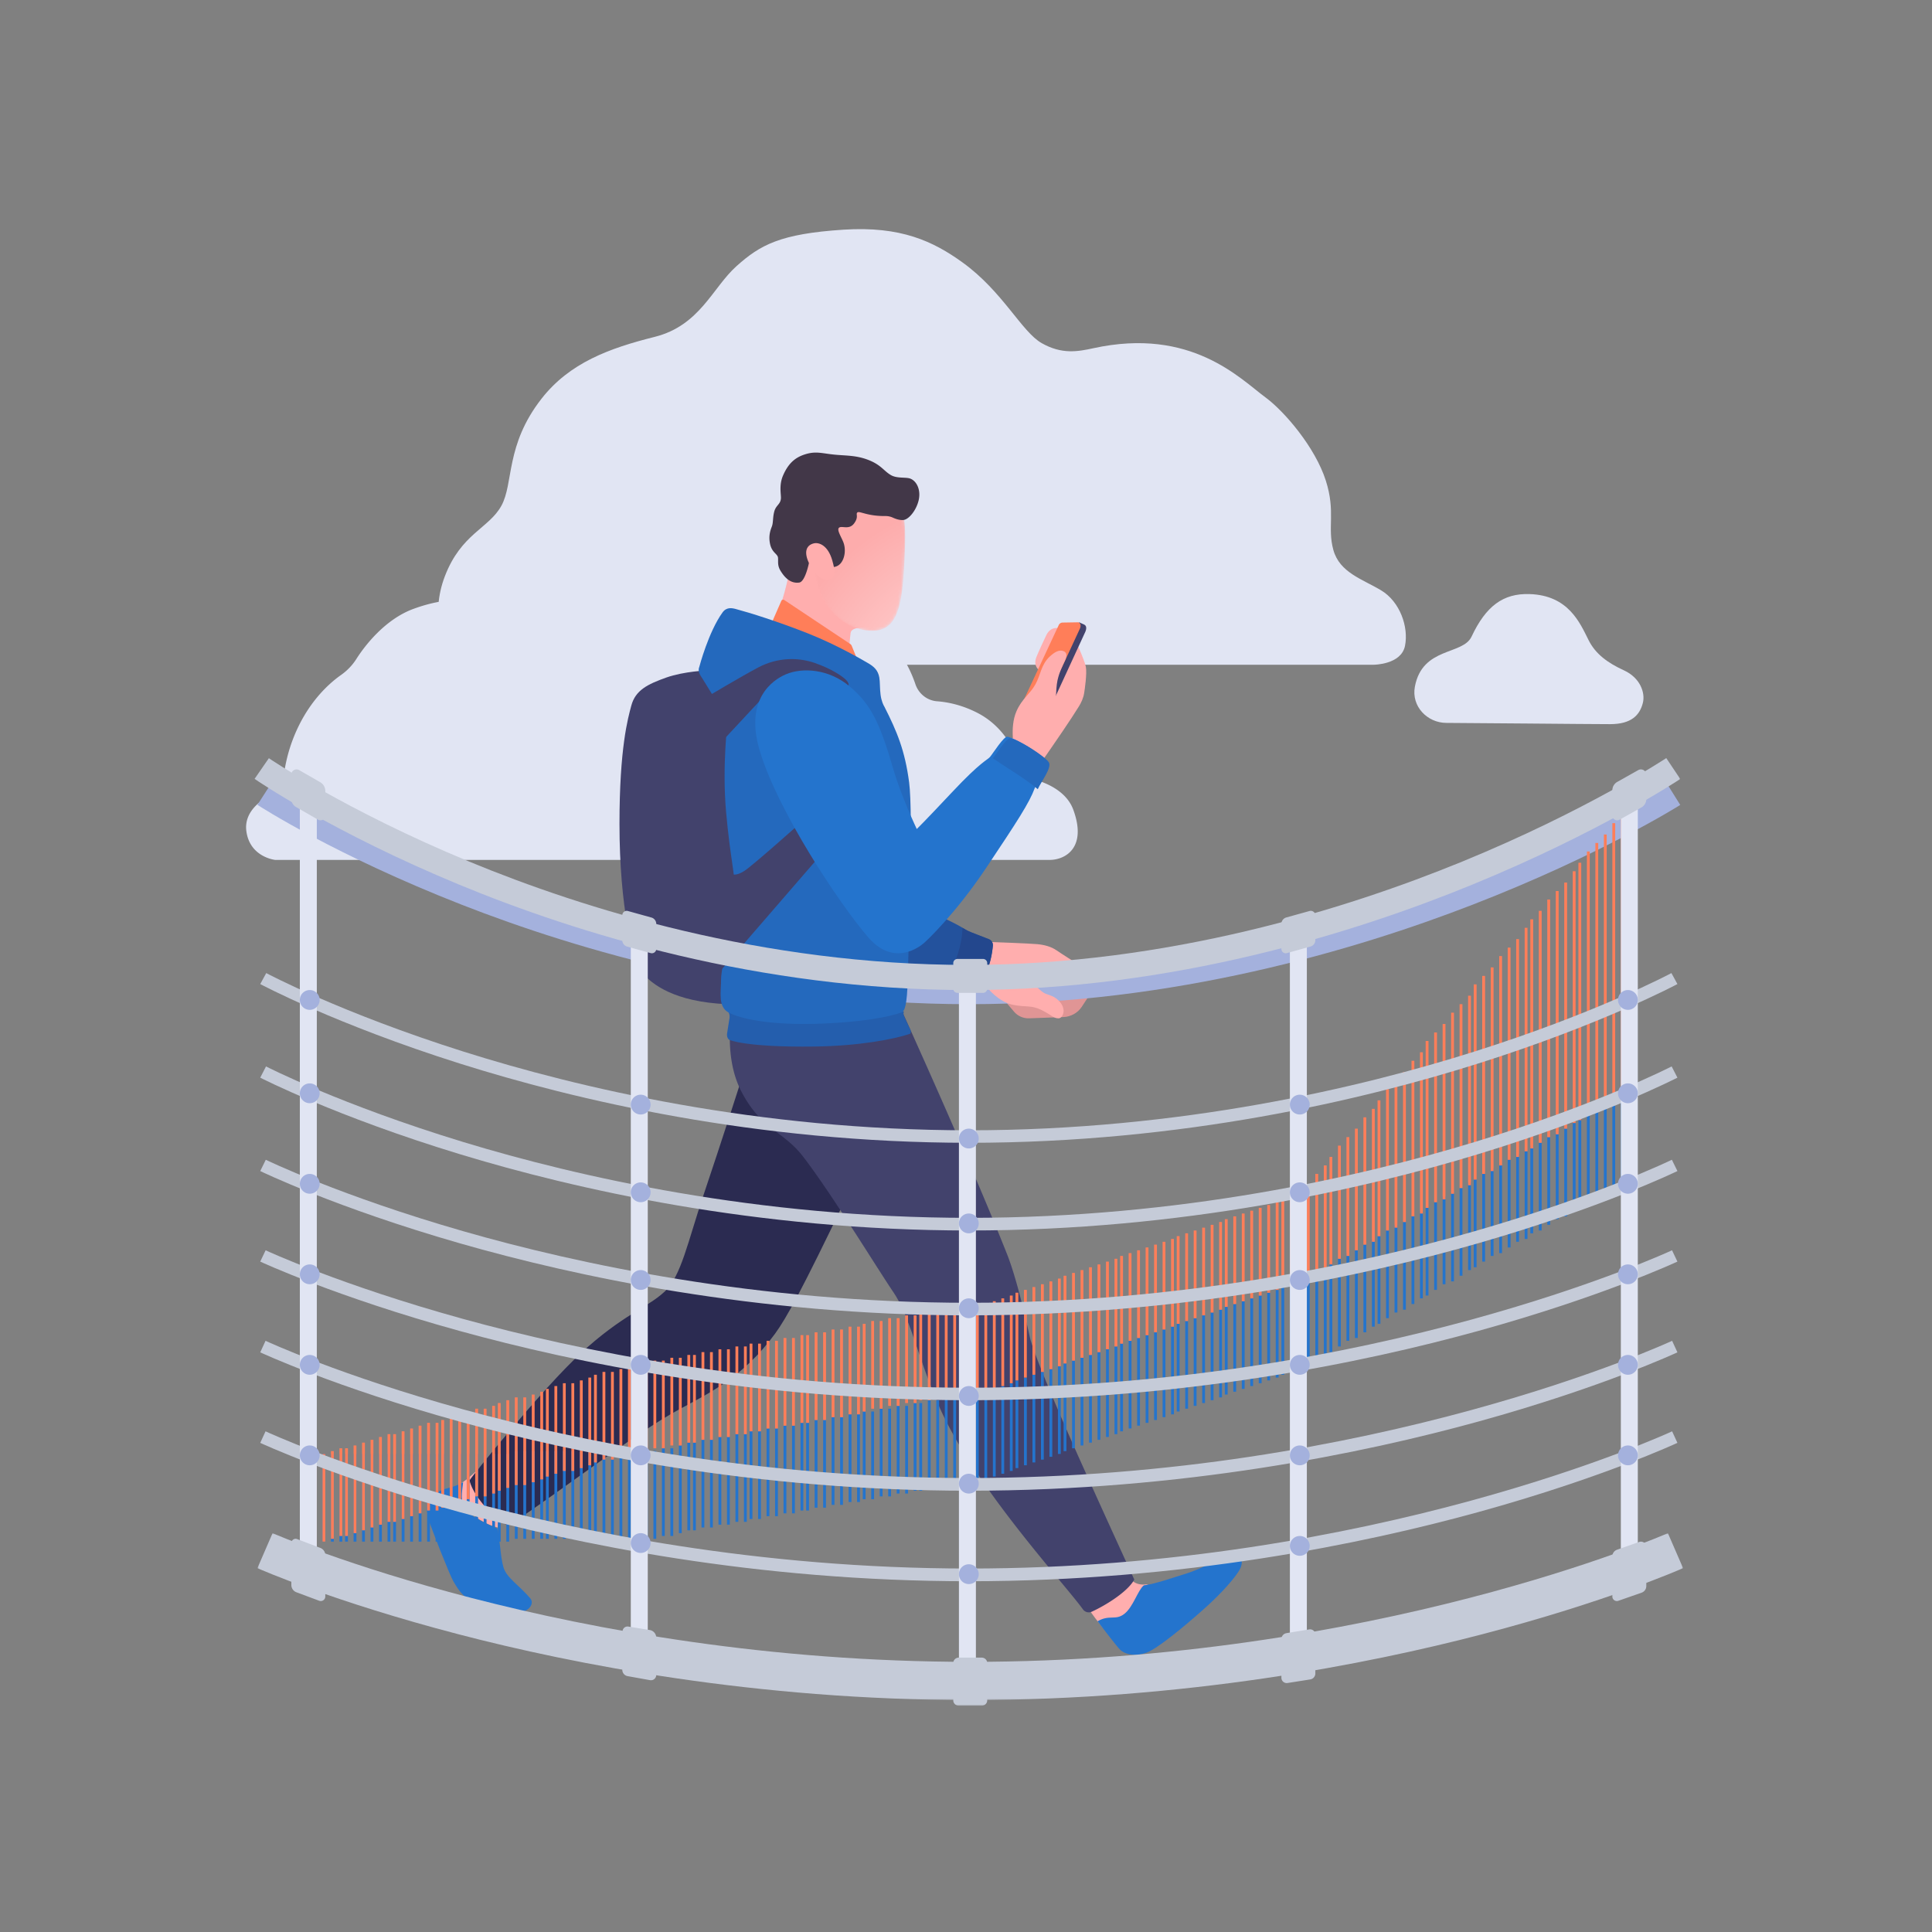 <svg xmlns="http://www.w3.org/2000/svg" xmlns:xlink="http://www.w3.org/1999/xlink" width="683" height="683" viewBox="0 0 683 683">
    <rect x="0" y="0" width="683" height="683" fill="#808080" stroke="none"/>
    <defs>
        <path id="a" d="M1 25.255c0 13.554 9.325 23.127 19.523 23.72 9.028.522 11.303-7.11 12.11-22.748 1.003-19.428.808-24.691-12.11-25.215A12.687 12.687 0 0 0 19.97 1C9.983 1 1 11.946 1 25.255"/>
        <radialGradient id="b" cx="196.792%" cy="161.519%" r="240.037%" fx="196.792%" fy="161.519%" gradientTransform="scale(-1 -.667) rotate(47.429 4.596 -4.884)">
            <stop offset="0%" stop-color="#FFE8E8"/>
            <stop offset="100%" stop-color="#FDACAC"/>
        </radialGradient>
        <path id="d" d="M1 0h504v59H1z"/>
        <path id="f" d="M0 523h507V1H0z"/>
    </defs>
    <g fill="none" fill-rule="evenodd">
        <path fill-rule="nonzero" d="M0 0h683v683H0z"/>
        <path fill="#E1E5F3" d="M97.307 304h273.68c5.776 0 13.329-4.438 8.442-17.751-2.128-5.794-7.874-8.76-12.261-10.224a11.39 11.39 0 0 1-7.066-6.824c-1.93-5.18-6.058-12.77-14.44-17.124-5.553-2.884-10.662-3.883-14.383-4.16-3.533-.263-6.525-2.676-7.658-6.028-1.886-5.577-5.762-13.585-13.282-18.212-3.187-1.96-5.631-4.916-6.768-8.476-2.404-7.54-5.723-15.999-20.553-23.922-19.104-10.207-36.875-11.539-52.425-6.213-12.239 4.19-21.77 13.313-26.213 19.97-5.936 8.893-13.329 13.757-23.992 10.207-10.804-3.597-20.881-4.881-34.21 0-10.044 3.68-17.23 13.035-20.195 17.714-1.418 2.238-3.28 4.153-5.446 5.68-4.435 3.128-12.167 10.06-17.01 22.76a55.943 55.943 0 0 0-3.263 13.296 7.95 7.95 0 0 1-4.247 6.147c-4.098 2.126-9.795 6.322-8.929 12.953C88.3 303.076 97.307 304 97.307 304"/>
        <path fill="#E1E5F3" d="M488.255 208.698c-6.51-3.92-14.663-6.24-16.884-14.265-2.222-8.024.888-13.374-2.666-24.519-3.772-11.827-14.663-24.518-21.328-29.422-8.849-6.511-26.215-24.964-60.872-17.386-5.491 1.201-11.108 2.23-18.217-1.783-7.109-4.012-13.774-18.277-27.992-28.53-10.338-7.455-21.772-12.929-42.21-11.591-22.24 1.455-29.326 5.35-37.768 12.928-8.442 7.578-12.885 20.952-28.88 24.964-15.996 4.012-30.058 9.13-39.99 21.844-12.885 16.494-9.775 29.868-14.218 37.892-4.443 8.024-14.218 9.808-19.994 24.965-1.258 3.301-2.011 6.702-2.236 9.99 9.147-1.656 16.962-.26 25.192 2.492 10.664 3.566 18.058-1.32 23.993-10.253 4.444-6.687 13.976-15.851 26.215-20.061 15.552-5.35 33.325-4.012 52.431 6.241 14.83 7.96 18.149 16.456 20.554 24.03 1.136 3.577 3.582 6.545 6.767 8.515 4.317 2.666 7.427 6.451 9.655 10.251h165.782s9.775 0 11.108-6.687c1.333-6.687-1.777-15.603-8.442-19.615"/>
        <path fill="#E09595" d="M385 352l-2.568 3.917c-1.43 2.183-3.878 3.543-6.546 3.64l-12.055.439c-2.044.074-4.006-.778-5.31-2.304l-3.341-3.916-.18-.21L385 352z"/>
        <path fill="#A4B1DD" d="M342.6 355c-74.005 0-138.422-19.133-179.428-35.184C118.706 302.41 92.11 285.246 91 284.524l4.831-7.491c.267.173 27.112 17.482 70.803 34.559 40.246 15.732 103.445 34.484 175.966 34.484 70.794 0 134.134-18.805 174.806-34.58 44.055-17.087 71.595-34.324 71.869-34.496l4.725 7.558c-1.144.721-28.544 17.868-73.39 35.263C479.233 335.869 414.764 355 342.6 355"/>
        <path fill="#FFAEAE" d="M349.653 333s14.537.518 17.108.782c2.573.263 4.826.86 6.78 2.203 1.952 1.343 6.459 4.179 6.459 4.179L348 343l1.653-10zM384 567.546s5.68 8.616 8.63 10.398c2.039 1.233 16.968-18.313 12.56-17.825-2.065.23-4.059-.2-5.38-1.793l-1.1-1.326L384 567.546zM349 348.916c0 .438 4.112 5.25 8.957 6.272 4.846 1.02 6.46 0 10.279 1.896 3.817 1.895 4.11 2.916 6.02 2.916 1.321 0 3.083-3.063.147-6.125-2.23-2.326-4.112-1.896-5.874-3.209-1.762-1.312-4.845-4.666-4.845-4.666L349 348.916z"/>
        <path fill="#2474CD" d="M433.902 549.582c-4.125 2.051-9.391 5.225-15.636 7.052-3.247.949-9.857 3.355-13.915 3.823-2.16 1.78-3.697 7.573-6.858 10.06-3.161 2.486-5.277.16-9.493 2.644 2.569 3.305 6.985 9.142 8.079 10.129 2.276 2.054 6.835 2.41 10.795.228 3.961-2.182 11.41-8.21 18.39-14.397 7.445-6.598 11.566-11.796 12.882-14.03 2.202-3.743-.082-7.58-4.244-5.51"/>
        <path fill="#FFAEAE" d="M171.318 517s-4.19 4.688-8.273 7.371c-3.379 2.22 1.572 12.627 12.897 15.629.093-2.49 1.012-3.516 2.312-4.834L181 532.82 171.318 517z"/>
        <path fill="#2474CD" d="M187.519 565.104c-3.976-4.69-8.418-7.282-9.516-10.981-1.19-4.007-1.04-9.051-2.23-13.8-13.68-5.788-13.024-8.484-12.044-16.323-3.27 1.93-6.21 1.99-8.326 3.116-4.46 2.375-5.063 6.032-3.866 10.09.85 2.882 7.475 19.728 8.772 21.899 1.297 2.17 2.634 4.481 5.204 6.147 2.571 1.666 11.044 3.554 14.827 4.44 6.248 1.464 8.814-2.66 7.179-4.588"/>
        <path fill="#2B2B51" d="M262.63 380s-7.615 23.759-13.898 42.385c-5.618 16.657-7.91 28.833-13.824 34.28-6.285 5.788-14.802 8.082-29.643 21.786-13.528 12.493-38.464 43.387-39.265 44.894.825 3.886 5.36 10.42 12.19 15.232.855.603 1.957.536 2.828-.043 18.334-12.195 43.39-31.743 58.843-40.154 10.764-5.858 22.9-11.497 34.153-26.918 4-5.482 9.61-15.67 24.986-47.739L262.63 380z"/>
        <path fill="#42426C" d="M259.203 355s-4.149 17.504 2.963 31.017c7.112 13.512 14.61 13.683 21.633 22.726 9.78 12.592 26.337 39.687 31.967 47.98 5.97 8.79 8.331 22.111 16.002 39.923 12.15 28.21 44.172 62.731 51.063 72.281a2.534 2.534 0 0 0 3.124.843c4.37-1.983 12.539-6.812 15.045-11.358 0 0-9.223-20.045-18.225-40.089-9.295-20.698-17.52-40.257-18.706-45.632-2.37-10.748-5.226-22.153-8.001-29.175-13.039-32.986-37.894-87.595-37.894-87.595L259.203 355z"/>
        <path fill="#FFAEAE" d="M367.454 237s-2.353-1.474-1.073-4.692c.843-2.118 2.566-5.789 3.484-7.718.9-1.888 2.297-2.724 4.135-2.573L367.454 237zM366.375 272c7.875-11.344 12.104-17.533 15.02-22.248.837-1.35 1.605-2.946 1.896-4.862.163-1.068 1.027-6.746.584-9.134-.437-2.358-4.025-10.352-4.521-10.756L355 266.106s8.057 4.31 11.375 5.894"/>
        <path fill="#42426C" d="M364 256.09l3.716 1.91 16.004-34.722c.514-1.274.294-2.135-.442-2.473-.708-.324-1.748-.805-1.748-.805-.586 0-17.53 36.09-17.53 36.09"/>
        <path fill="#FF7E59" d="M359.799 254.939l5.845 2.061 16.113-34.754c.554-1.252.101-2.246-.758-2.246l-5.33.09a1.52 1.52 0 0 0-1.375.869l-15.196 32.547c-.279.591.062 1.29.701 1.433"/>
        <path fill="#FFAEAE" d="M358.673 265.36s-1.891-8.07.667-13.925c1.96-4.483 4.747-6.005 6.675-9.457 1.929-3.454 1.975-6.935 5.043-9.834 1.67-1.576 3.422-2.633 5.007-1.914 1.075.488 1.223 1.538.445 3.265-.804 1.782-1.929 3.735-2.67 7.038-.742 3.302-.425 10.131-1.224 12.779-1.224 4.053-2.225 7.919-5.785 10.734-2.63 2.079-1.78 4.954-1.78 4.954l-6.378-3.64z"/>
        <path fill="#42426C" d="M250.198 237s-8.359.296-14.628 2.52c-6.715 2.38-10.935 4.51-12.39 9.932-1.195 4.447-4.18 14.972-4.18 41.804 0 29.65 4.777 48.623 8.06 52.626 3.284 4.002 11.345 10.376 30.154 11.118 0 0 8.21-21.644 6.569-41.36-1.643-19.716-2.687-65.67-2.687-65.67L250.198 237z"/>
        <path fill="#23529D" d="M332.335 324s5.202 2.238 8.546 4.366a15.984 15.984 0 0 0 2.76 1.406c2.4.939 4.215 1.66 5.971 2.36a2.19 2.19 0 0 1 1.381 2.215c-.196 2.447-.896 7.249-3.398 11.653L317 344.403l3.843-11.908L332.335 324z"/>
        <path fill="#23478D" d="M350.993 334.212c.08-.968-.49-1.873-1.429-2.24-1.816-.708-3.693-1.436-6.176-2.387-1-.382-1.95-.86-2.855-1.422-.088-.054-.182-.108-.27-.163-.2 6.361-2.357 12.085-5.263 17.364l12.478.636c2.588-4.455 3.312-9.312 3.515-11.788"/>
        <path fill="#FFAEAE" d="M274 219.008C278.502 220.64 300.26 230 300.26 230s0-3.12.45-6.24c.318-2.205 4.464-1.893 8.29-2.171-1.35-3.417-13.392-32.589-13.392-32.589l-14.556 1.189s-1.95 17.38-7.052 28.819"/>
        <path fill="#E1E5F3" d="M511.322 255.558c-6.679 0-12.456-5.802-11.131-12.823 2.671-14.15 16.92-11.055 20.037-17.687 5.052-10.752 11.136-15.333 20.482-15.034 13.803.442 17.81 10.17 20.927 16.36 2.431 4.828 6.679 7.96 12.467 10.612 5.789 2.653 7.57 7.96 6.68 11.497-1.081 4.29-4.008 7.517-11.578 7.517-7.57 0-51.205-.442-57.884-.442"/>
        <path fill="#245EAD" d="M257.8 367.607s5.777 2.694 30.127 2.365c15.897-.215 28.015-2.58 33.684-4.462.38-.125.5-.913.278-1.397-.615-1.338-1.649-3.386-2.279-4.928-.439-1.074-.018-1.558-.018-1.558L257.058 357l.011.014c.517.643.846 1.423.866 2.238.011.421-.034.845-.136 1.26l-.778 4.945s-.222 1.397.778 2.15"/>
        <g transform="translate(287 174)">
            <mask id="c" fill="#fff">
                <use xlink:href="#a"/>
            </mask>
            <path fill="url(#b)" d="M1 25.255c0 13.554 9.325 23.127 19.523 23.72 9.028.522 11.303-7.11 12.11-22.748 1.003-19.428.808-24.691-12.11-25.215A12.687 12.687 0 0 0 19.97 1C9.983 1 1 11.946 1 25.255" mask="url(#c)"/>
        </g>
        <g transform="translate(87 80)">
            <path fill="#423748" d="M206.711 120.42s2.059.449 3.53-1.344c1.47-1.793 1.764-4.78 1.029-7.022-.646-1.97-2.647-4.781-1.618-5.528 1.03-.746 3.529.897 5.293-1.494 1.765-2.39.441-3.286 1.177-3.884.735-.598 3.382 1.344 9.849 1.283a6.207 6.207 0 0 1 2.687.568c.945.44 2.315.922 3.638.838 1.914-.122 4.558-3.287 5.44-6.873.896-3.635-.588-6.872-2.94-7.768-1.514-.577-4.637.005-6.765-1.196-2.645-1.493-3.528-3.734-8.38-5.527-4.328-1.6-7.94-1.345-12.057-1.793-4.118-.448-6.176-1.196-9.705-.15-3.284.973-6.026 2.8-8.088 7.62-1.47 3.436-.631 6.6-.734 8.068-.148 2.09-1.765 2.39-2.353 4.631-.6 2.283-.294 3.884-.883 5.379-.587 1.493-1.176 3.436-.587 6.125.665 3.045 2.646 3.436 2.793 4.78.147 1.345-.294 2.69.882 4.632 1.483 2.447 3.556 4.598 6.617 4.184 2.206-.3 3.529-7.321 3.529-7.321l7.646 1.792z"/>
            <path fill="#FFAEAE" d="M207.231 118.135c1.123 3.957 1.247 6.1-1.21 6.773-2.456.673-5.594-2.45-7.258-6.34-1.623-3.796-.513-5.895 1.966-6.485 1.814-.433 4.99.72 6.502 6.052"/>
            <path fill="#FF7E59" d="M186 139.769l3.205-7.336a.711.711 0 0 1 1.048-.314l23.28 15.503c.26.173.461.422.58.714L216 153l-30-13.231z"/>
            <path fill="#2469BD" d="M168.44 136.495c-4.995 6.92-8.198 19.177-8.198 19.177-.674 1.575.174 2.903 1.144 4.316l8.903 14.43s-2.077 16.215-.593 32.728c1.484 16.512 3.265 22.165 3.116 28.562-.148 6.396-4.897 25.884-4.897 30.495 0 4.612-1.187 9.67 2.67 11.753 3.86 2.082 14.84 4.76 33.984 3.867 19.143-.892 26.117-3.57 27.119-3.905 1.043-.348 2.003-2.12 2.226-12.16.281-12.664 1.967-57.869.482-69.175-1.484-11.305-4.303-18-8.755-26.777-.297-.446-1.039-1.933-1.335-4.165-.298-2.231-.18-4.591-.445-6.1-.446-2.528-1.781-3.867-4.156-5.206-1.033-.583-10.386-6.183-21.072-10.414-10.601-4.196-20.628-7.327-25.524-8.627-1.36-.362-3.265-.745-4.669 1.201"/>
            <path fill="#42426C" d="M168.342 182l17.698-19.013 26.548-.302s1.175-.59-.443-2.263c-1.504-1.556-5.59-4.125-11.061-6.036-6.047-2.112-13.274-1.962-19.91 1.51C175.471 158.875 162 166.91 162 166.91l6.342 15.09zM171.617 229.01s1.49.887 4.618-1.18c3.127-2.067 19.659-16.83 19.659-16.83L202 223.548 167 264l4.617-34.99z"/>
            <path fill="#2474CD" d="M190.805 158.386c-4.88 2.086-14.494 8.941-9.318 26.674 6.246 21.394 28.396 54.689 38.453 66.312 10.057 11.623 20.114 1.639 20.114 1.639s10.418-9.489 21.593-26.226c10.945-16.392 15.233-22.95 17.156-28.164.85-2.304 5.177-7.75 3.994-9.686-1.184-1.938-9.762-7.6-13.607-8.494-1.297-.302-5.177 5.96-6.212 7.153-1.035 1.192-3.106 1.49-13.459 12.517-10.352 11.027-12.423 12.964-12.423 12.964s-5.488-11.47-8.43-21.607c-4.585-15.796-7.731-22.412-15.233-28.76-7.395-6.26-16.782-6.82-22.628-4.322"/>
            <path fill="#2469BD" d="M283.796 189.508c-1.188-1.938-9.79-7.603-13.647-8.497-1.272-.296-5.014 5.68-6.149 7.057 4.222 2.932 11.341 7.105 15.875 10.932 1.003-2.4 5.076-7.605 3.92-9.492"/>
            <g transform="translate(3 462)">
                <mask id="e" fill="#fff">
                    <use xlink:href="#d"/>
                </mask>
                <path fill="#C5CBD8" d="M253.072 59C177.16 59 112.763 46.358 72.11 35.754 27.948 24.235 2.079 12.846 1 12.367L6.357 0c1.028.455 104.341 45.496 246.715 45.496C395.625 45.496 498.61.457 499.634.002L505 12.366c-1.078.479-26.911 11.868-71.038 23.388C393.342 46.358 328.986 59 253.072 59" mask="url(#e)"/>
            </g>
            <mask id="g" fill="#fff">
                <use xlink:href="#f"/>
            </mask>
            <path fill="#2474CD" d="M255 445h1v-31h-1zM258 444h1v-31h-1zM261 443h1v-31h-1zM264 442h1v-31h-1zM267 441h1v-31h-1zM270 440h1v-31h-1zM272 439h1v-31h-1zM275 438h1v-31h-1zM278 437h1v-31h-1zM281 436h1v-31h-1zM284 435h1v-31h-1zM287 434h1v-31h-1zM289 433h1v-31h-1zM292 432h1v-31h-1zM295 431h1v-31h-1zM298 430h1v-31h-1zM301 429h1v-31h-1zM304 428h1v-31h-1zM307 427h1v-31h-1zM309 426h1v-31h-1zM312 425h1v-31h-1zM315 424h1v-31h-1zM318 423h1v-31h-1zM321 422h1v-31h-1zM324 421h1v-31h-1zM327 420h1v-31h-1zM329 419h1v-31h-1zM332 418h1v-31h-1zM335 417h1v-31h-1zM338 416h1v-31h-1zM341 415h1v-31h-1zM344 414h1v-31h-1zM346 413h1v-31h-1zM349 412h1v-31h-1zM352 411h1v-31h-1zM355 410h1v-31h-1zM358 409h1v-31h-1zM361 408h1v-31h-1zM364 407h1v-31h-1zM366 406h1v-31h-1zM369 405h1v-31h-1zM372 404h1v-31h-1zM138 465h1v-31h-1zM141 464h1v-31h-1zM144 464h1v-31h-1zM147 463h1v-31h-1zM150 463h1v-31h-1zM153 462h1v-31h-1zM156 461h1v-31h-1zM158 461h1v-31h-1zM161 460h1v-31h-1zM164 460h1v-31h-1zM167 459h1v-31h-1zM170 459h1v-31h-1zM173 458h1v-31h-1zM176 458h1v-31h-1zM178 457h1v-31h-1zM181 457h1v-31h-1zM184 456h1v-31h-1zM187 456h1v-31h-1zM190 455h1v-31h-1zM193 455h1v-31h-1zM196 454h1v-31h-1zM198 454h1v-31h-1zM201 453h1v-31h-1zM204 453h1v-31h-1zM207 452h1v-31h-1zM210 452h1v-31h-1zM213 451h1v-31h-1zM216 451h1v-31h-1zM218 450h1v-31h-1zM221 450h1v-31h-1zM224 449h1v-31h-1zM227 449h1v-31h-1zM230 448h1v-31h-1zM233 448h1v-31h-1zM236 447h1v-31h-1zM238 447h1v-31h-1zM241 446h1v-31h-1zM244 446h1v-31h-1zM247 445h1v-31h-1zM250 445h1v-31h-1zM253 444h1v-31h-1zM256 443h1v-31h-1zM21 465h1v-31h-1zM24 465h1v-31h-1zM27 465h1v-31h-1zM30 465h1v-31h-1zM33 465h1v-31h-1zM35 465h1v-31h-1zM38 465h1v-31h-1zM41 465h1v-31h-1zM44 465h1v-31h-1zM47 465h1v-31h-1zM50 465h1v-31h-1zM52 465h1v-31h-1zM55 465h1v-31h-1zM58 465h1v-31h-1zM61 465h1v-31h-1zM64 465h1v-31h-1zM67 465h1v-31h-1zM69 465h1v-31h-1zM72 465h1v-31h-1zM75 465h1v-31h-1zM78 465h1v-31h-1zM81 465h1v-31h-1zM84 465h1v-31h-1zM87 465h1v-31h-1zM89 465h1v-31h-1zM92 465h1v-31h-1zM95 464h1v-31h-1zM98 464h1v-31h-1zM101 464h1v-31h-1zM104 464h1v-31h-1zM106 464h1v-31h-1zM109 464h1v-31h-1zM112 464h1v-31h-1zM115 464h1v-31h-1zM118 464h1v-31h-1zM121 464h1v-31h-1zM123 464h1v-31h-1zM126 464h1v-31h-1zM129 464h1v-31h-1zM132 464h1v-31h-1zM135 464h1v-31h-1z" mask="url(#g)"/>
            <path fill="#2474CD" d="M138 464h1v-31h-1zM372 404h1v-31h-1zM375 403h1v-31h-1zM378 401h1v-31h-1zM381 399h1v-31h-1zM383 398h1v-31h-1zM386 396h1v-31h-1zM389 394h1v-31h-1zM392 393h1v-31h-1zM395 391h1v-31h-1zM398 389h1v-31h-1zM400 388h1v-31h-1zM403 386h1v-31h-1zM406 384h1v-31h-1zM409 383h1v-31h-1zM412 381h1v-31h-1zM415 379h1v-31h-1zM417 378h1v-31h-1zM420 376h1v-31h-1zM423 374h1v-31h-1zM426 373h1v-31h-1zM429 371h1v-31h-1zM432 369h1v-31h-1zM434 368h1v-31h-1zM437 366h1v-31h-1zM440 364h1v-31h-1zM443 363h1v-31h-1zM446 361h1v-31h-1zM449 359h1v-31h-1zM452 358h1v-31h-1zM454 356h1v-31h-1zM457 355h1v-31h-1zM460 353h1v-31h-1zM463 351h1v-31h-1zM466 350h1v-31h-1zM469 348h1v-31h-1zM471 346h1v-31h-1zM474 345h1v-31h-1zM477 343h1v-31h-1zM480 341h1v-31h-1zM483 340h1v-31h-1zM486 338h1v-31h-1zM488 336h1v-31h-1z" mask="url(#g)"/>
            <path fill="#FF7E59" d="M255 414h1v-31h-1zM258 413h1v-31h-1zM261 412h1v-31h-1zM264 411h1v-31h-1zM267 410h1v-31h-1zM270 409h1v-31h-1zM272 408h1v-31h-1zM275 407h1v-31h-1zM278 406h1v-31h-1zM281 405h1v-31h-1zM284 404h1v-31h-1zM287 403h1v-31h-1zM289 402h1v-31h-1zM292 401h1v-31h-1zM295 400h1v-31h-1zM298 399h1v-31h-1zM301 398h1v-31h-1zM304 397h1v-31h-1zM307 396h1v-31h-1zM309 395h1v-31h-1zM312 394h1v-31h-1zM315 393h1v-31h-1zM318 392h1v-31h-1zM321 391h1v-31h-1zM324 390h1v-31h-1zM327 389h1v-31h-1zM329 388h1v-31h-1zM332 387h1v-31h-1zM335 386h1v-31h-1zM338 385h1v-31h-1zM341 384h1v-31h-1zM344 383h1v-31h-1zM346 382h1v-31h-1zM349 381h1v-31h-1zM352 380h1v-31h-1zM355 379h1v-31h-1zM358 378h1v-31h-1zM361 377h1v-31h-1zM364 376h1v-31h-1zM366 375h1v-31h-1zM369 374h1v-31h-1zM372 373h1v-31h-1zM138 433h1v-31h-1zM141 433h1v-31h-1zM144 432h1v-31h-1zM147 432h1v-31h-1zM150 431h1v-31h-1zM153 431h1v-31h-1zM156 430h1v-31h-1zM158 430h1v-31h-1zM161 429h1v-31h-1zM164 429h1v-31h-1zM167 428h1v-31h-1zM170 428h1v-31h-1zM173 427h1v-31h-1zM176 427h1v-31h-1zM178 426h1v-31h-1zM181 426h1v-31h-1zM184 425h1v-31h-1zM187 425h1v-31h-1zM190 424h1v-31h-1zM193 424h1v-31h-1zM196 423h1v-31h-1zM198 423h1v-31h-1zM201 422h1v-31h-1zM204 422h1v-31h-1zM207 421h1v-31h-1zM210 421h1v-31h-1zM213 420h1v-31h-1zM216 420h1v-31h-1zM218 419h1v-31h-1zM221 418h1v-31h-1zM224 418h1v-31h-1zM227 417h1v-31h-1zM230 417h1v-31h-1zM233 416h1v-31h-1zM236 416h1v-31h-1zM238 415h1v-31h-1zM241 415h1v-31h-1zM244 414h1v-31h-1zM247 414h1v-31h-1zM250 413h1v-31h-1zM253 413h1v-31h-1zM256 412h1v-31h-1zM21 467h1v-31h-1zM24 466h1v-31h-1zM27 465h1v-31h-1zM30 464h1v-31h-1zM33 463h1v-31h-1zM35 463h1v-31h-1zM38 462h1v-31h-1zM41 461h1v-31h-1zM44 460h1v-31h-1zM47 459h1v-31h-1zM50 458h1v-31h-1zM52 458h1v-31h-1zM55 457h1v-31h-1zM58 456h1v-31h-1zM61 455h1v-31h-1zM64 454h1v-31h-1zM67 454h1v-31h-1zM69 453h1v-31h-1zM72 452h1v-31h-1zM75 451h1v-31h-1zM78 450h1v-31h-1zM81 449h1v-31h-1zM84 449h1v-31h-1zM87 448h1v-31h-1zM89 447h1v-31h-1zM92 446h1v-31h-1zM95 445h1v-31h-1zM98 445h1v-31h-1zM101 444h1v-31h-1zM104 443h1v-31h-1zM106 442h1v-31h-1zM109 441h1v-31h-1zM112 440h1v-31h-1zM115 440h1v-31h-1zM118 439h1v-31h-1zM121 438h1v-31h-1zM123 437h1v-31h-1zM126 436h1v-31h-1zM129 436h1v-31h-1zM132 435h1v-31h-1zM135 434h1v-31h-1z" mask="url(#g)"/>
            <path fill="#FF7E59" d="M138 433h1v-31h-1zM372 373h1v-31h-1zM375 372h1v-33h-1zM378 370h1v-35h-1zM381 369h1v-37h-1zM383 367h1v-38h-1zM386 365h1v-40h-1zM389 364h1v-42h-1zM392 362h1v-43h-1zM395 360h1v-45h-1zM398 359h1v-47h-1zM400 357h1v-48h-1zM403 355h1v-50h-1zM406 354h1v-52h-1zM409 352h1v-53h-1zM412 350h1v-55h-1zM415 349h1v-57h-1zM417 347h1v-59h-1zM420 345h1v-60h-1zM423 344h1v-62h-1zM426 342h1v-64h-1zM429 340h1v-65h-1zM432 339h1v-67h-1zM434 337h1v-69h-1zM437 335h1v-70h-1zM440 334h1v-72h-1zM443 332h1v-74h-1zM446 330h1v-75h-1zM449 329h1v-77h-1zM452 327h1v-79h-1zM454 326h1v-81h-1zM457 324h1v-82h-1zM460 322h1v-84h-1zM463 321h1v-86h-1zM466 319h1v-87h-1zM469 317h1v-89h-1zM471 316h1v-91h-1zM474 313h1v-92h-1zM477 312h1v-94h-1zM480 311h1v-96h-1zM483 308h1v-97h-1zM486 307h1v-99h-1zM488 306h1V205h-1z" mask="url(#g)"/>
            <path fill="#C5CBD8" d="M255.573 324c-75.536 0-139.61-15.24-180.059-28.027C31.652 282.11 5.262 268.028 5 267.887L7.118 264c.258.139 26.368 14.06 69.868 27.8 40.124 12.672 103.678 27.78 178.587 27.78 74.965 0 138.52-15.128 178.636-27.82 43.43-13.738 69.414-27.62 69.67-27.76l2.121 3.886c-.26.141-26.615 14.222-70.44 28.087C395.143 308.76 331.11 324 255.573 324" mask="url(#g)"/>
            <path fill="#C5CBD8" d="M255.1 270c-74.162 0-138.709-20.269-179.798-37.272C30.755 214.294 4.112 196.115 3 195.35l5.05-7.314c.268.183 27.15 18.507 70.897 36.585 40.292 16.65 103.56 36.497 176.154 36.497 70.772 0 134.106-19.854 174.775-36.51 44.168-18.09 71.905-36.425 72.18-36.608l4.944 7.386c-1.147.765-28.596 18.924-73.524 37.348-41.458 17-106.059 37.266-178.375 37.266M255.573 355c-75.534 0-139.608-14.675-180.058-26.986C31.652 314.664 5.262 301.107 5 300.972L7.04 297c.259.134 26.374 13.542 69.886 26.773 40.137 12.207 103.713 26.758 178.647 26.758 74.935 0 138.47-14.55 178.573-26.757C477.621 310.542 503.7 297.135 503.96 297l2.041 3.972c-.26.135-26.614 13.692-70.44 27.042C395.141 340.325 331.108 355 255.572 355" mask="url(#g)"/>
            <path fill="#C5CBD8" d="M255.573 385c-75.533 0-139.607-13.856-180.058-25.48C31.652 346.917 5.262 334.117 5 333.99L6.959 330c.259.126 26.38 12.789 69.905 25.286 40.151 11.53 103.748 25.272 178.709 25.272s138.517-13.743 178.634-25.27c43.488-12.5 69.572-25.162 69.832-25.287l1.961 3.987c-.262.129-26.615 12.928-70.442 25.532C395.14 371.144 331.108 385 255.573 385" mask="url(#g)"/>
            <path fill="#C5CBD8" d="M255.573 415c-75.533 0-139.607-13.31-180.058-24.476C31.651 378.416 5.262 366.12 5 365.998L6.903 362c.259.121 26.387 12.288 69.92 24.296 40.16 11.077 103.771 24.282 178.75 24.282 143.576 0 247.49-48.092 248.521-48.578l1.906 3.998c-.262.122-26.614 12.418-70.441 24.526C395.14 401.69 331.107 415 255.573 415" mask="url(#g)"/>
            <path fill="#C5CBD8" d="M255.573 447c-75.533 0-139.607-13.288-180.058-24.436C31.65 410.477 5.262 398.202 5 398.08L6.875 394c.259.121 26.39 12.27 69.928 24.259 40.164 11.06 103.783 24.245 178.77 24.245 143.592 0 247.517-48.018 248.55-48.503l1.877 4.077c-.26.123-26.613 12.399-70.442 24.486C395.141 433.712 331.108 447 255.573 447" mask="url(#g)"/>
            <path fill="#C5CBD8" d="M255.573 479c-75.533 0-139.607-13.288-180.058-24.436C31.65 442.477 5.262 430.202 5 430.08L6.875 426c.259.121 26.39 12.27 69.928 24.259 40.164 11.06 103.783 24.245 178.77 24.245 143.592 0 247.517-48.018 248.55-48.503l1.877 4.077c-.26.123-26.613 12.399-70.442 24.486C395.141 465.712 331.108 479 255.573 479" mask="url(#g)"/>
            <path fill="#E1E5F3" d="M369 501h6V250h-6zM136 500h6V249h-6zM252 508h6V268h-6zM486 472h6V206h-6zM19 472h6V206h-6z" mask="url(#g)"/>
            <path fill="#C5CBD8" d="M260.499 271H251.5c-.829 0-1.501-.653-1.501-1.458v-9.084c0-.804.672-1.458 1.501-1.458h8.998c.829 0 1.501.654 1.501 1.458v9.084c0 .805-.672 1.458-1.501 1.458M376.252 254.633l-8.325 2.31c-.967.27-1.927-.45-1.927-1.444v-8.883c0-1.062.714-1.995 1.748-2.282l8.19-2.273c1.037-.288 2.062.481 2.062 1.544v8.745a2.374 2.374 0 0 1-1.748 2.283M493.252 205.454l-7.689 4.321c-1.142.643-2.563-.17-2.563-1.465v-8.934c0-1.226.668-2.359 1.748-2.966l7.401-4.16c1.27-.714 2.851.189 2.851 1.63v8.608a3.408 3.408 0 0 1-1.748 2.966M134.714 254.637l8.307 2.305c.994.276 1.979-.463 1.979-1.482v-8.848c0-1.048-.706-1.97-1.728-2.253l-8.293-2.3c-.994-.277-1.979.462-1.979 1.481v8.862c0 1.04.7 1.953 1.714 2.235M17.648 205.295l7.78 4.472c1.136.654 2.572-.146 2.572-1.432v-8.733a3.56 3.56 0 0 0-1.804-3.08l-7.433-4.272c-1.221-.702-2.763.157-2.763 1.54v8.693a3.25 3.25 0 0 0 1.648 2.812M260.046 523h-8.092c-1.079 0-1.954-.855-1.954-1.909V507.91c0-1.054.875-1.909 1.954-1.909h8.092c1.079 0 1.954.855 1.954 1.909v13.182c0 1.054-.875 1.909-1.954 1.909M376.179 513.713l-8.033 1.267a1.879 1.879 0 0 1-2.146-1.868v-13.644c0-1.066.774-1.97 1.82-2.125l8.053-1.323a1.861 1.861 0 0 1 2.127 1.852v13.717c0 1.065-.775 1.97-1.821 2.124M493.304 483.055l-8.198 2.86c-1.034.348-2.106-.417-2.106-1.502v-14.228c0-1.061.683-2.005 1.696-2.344l7.807-2.741c1.227-.41 2.497.496 2.497 1.782v13.83a2.475 2.475 0 0 1-1.696 2.343M134.928 512.555l7.93 1.425a1.871 1.871 0 0 0 2.142-1.857v-13.158c0-1.368-1-2.529-2.349-2.727l-7.565-1.22a1.743 1.743 0 0 0-1.995 1.73L133 510.316a2.26 2.26 0 0 0 1.928 2.238M17.859 482.923l8.024 2.992a1.605 1.605 0 0 0 2.117-1.52v-14.632a2.728 2.728 0 0 0-1.859-2.585l-8.147-3.098A1.511 1.511 0 0 0 16 465.511v14.828c0 1.17.748 2.21 1.859 2.584" mask="url(#g)"/>
            <path fill="#A4B1DD" d="M259 322.5a3.5 3.5 0 1 1-7 0 3.5 3.5 0 0 1 7 0M259 352.5a3.5 3.5 0 1 1-7 0 3.5 3.5 0 0 1 7 0M259 382.5a3.5 3.5 0 1 1-7 0 3.5 3.5 0 0 1 7 0M259 413.5a3.5 3.5 0 1 1-7 0 3.5 3.5 0 0 1 7 0M259 444.5a3.5 3.5 0 1 1-7 0 3.5 3.5 0 0 1 7 0M259 476.5a3.5 3.5 0 1 1-7 0 3.5 3.5 0 0 1 7 0M376 310.5a3.5 3.5 0 1 1-7 0 3.5 3.5 0 0 1 7 0M376 341.5a3.5 3.5 0 1 1-7 0 3.5 3.5 0 0 1 7 0M376 372.5a3.5 3.5 0 1 1-7 0 3.5 3.5 0 0 1 7 0M376 402.5a3.5 3.5 0 1 1-7 0 3.5 3.5 0 0 1 7 0M376 434.5a3.5 3.5 0 1 1-7 0 3.5 3.5 0 0 1 7 0M376 466.5a3.5 3.5 0 1 1-7 0 3.5 3.5 0 0 1 7 0M143 310.5a3.5 3.5 0 1 1-7 0 3.5 3.5 0 0 1 7 0M143 341.5a3.5 3.5 0 1 1-7 0 3.5 3.5 0 0 1 7 0M143 372.5a3.5 3.5 0 1 1-7 0 3.5 3.5 0 0 1 7 0M143 402.5a3.5 3.5 0 1 1-7 0 3.5 3.5 0 0 1 7 0M143 434.5a3.5 3.5 0 1 1-7 0 3.5 3.5 0 0 1 7 0M143 465.5a3.5 3.5 0 1 1-7 0 3.5 3.5 0 0 1 7 0M26 273.5a3.5 3.5 0 1 1-7 0 3.5 3.5 0 0 1 7 0M26 306.5a3.5 3.5 0 1 1-7 0 3.5 3.5 0 0 1 7 0M26 338.5a3.5 3.5 0 1 1-7 0 3.5 3.5 0 0 1 7 0M26 370.5a3.5 3.5 0 1 1-7 0 3.5 3.5 0 0 1 7 0M26 402.5a3.5 3.5 0 1 1-7 0 3.5 3.5 0 0 1 7 0M26 434.5a3.5 3.5 0 1 1-7 0 3.5 3.5 0 0 1 7 0M492 273.5a3.5 3.5 0 1 1-7 0 3.5 3.5 0 0 1 7 0M492 306.5a3.5 3.5 0 1 1-7 0 3.5 3.5 0 0 1 7 0M492 338.5a3.5 3.5 0 1 1-7 0 3.5 3.5 0 0 1 7 0M492 370.5a3.5 3.5 0 1 1-7 0 3.5 3.5 0 0 1 7 0M492 402.5a3.5 3.5 0 1 1-7 0 3.5 3.5 0 0 1 7 0M492 434.5a3.5 3.5 0 1 1-7 0 3.5 3.5 0 0 1 7 0" mask="url(#g)"/>
        </g>
    </g>
</svg>
